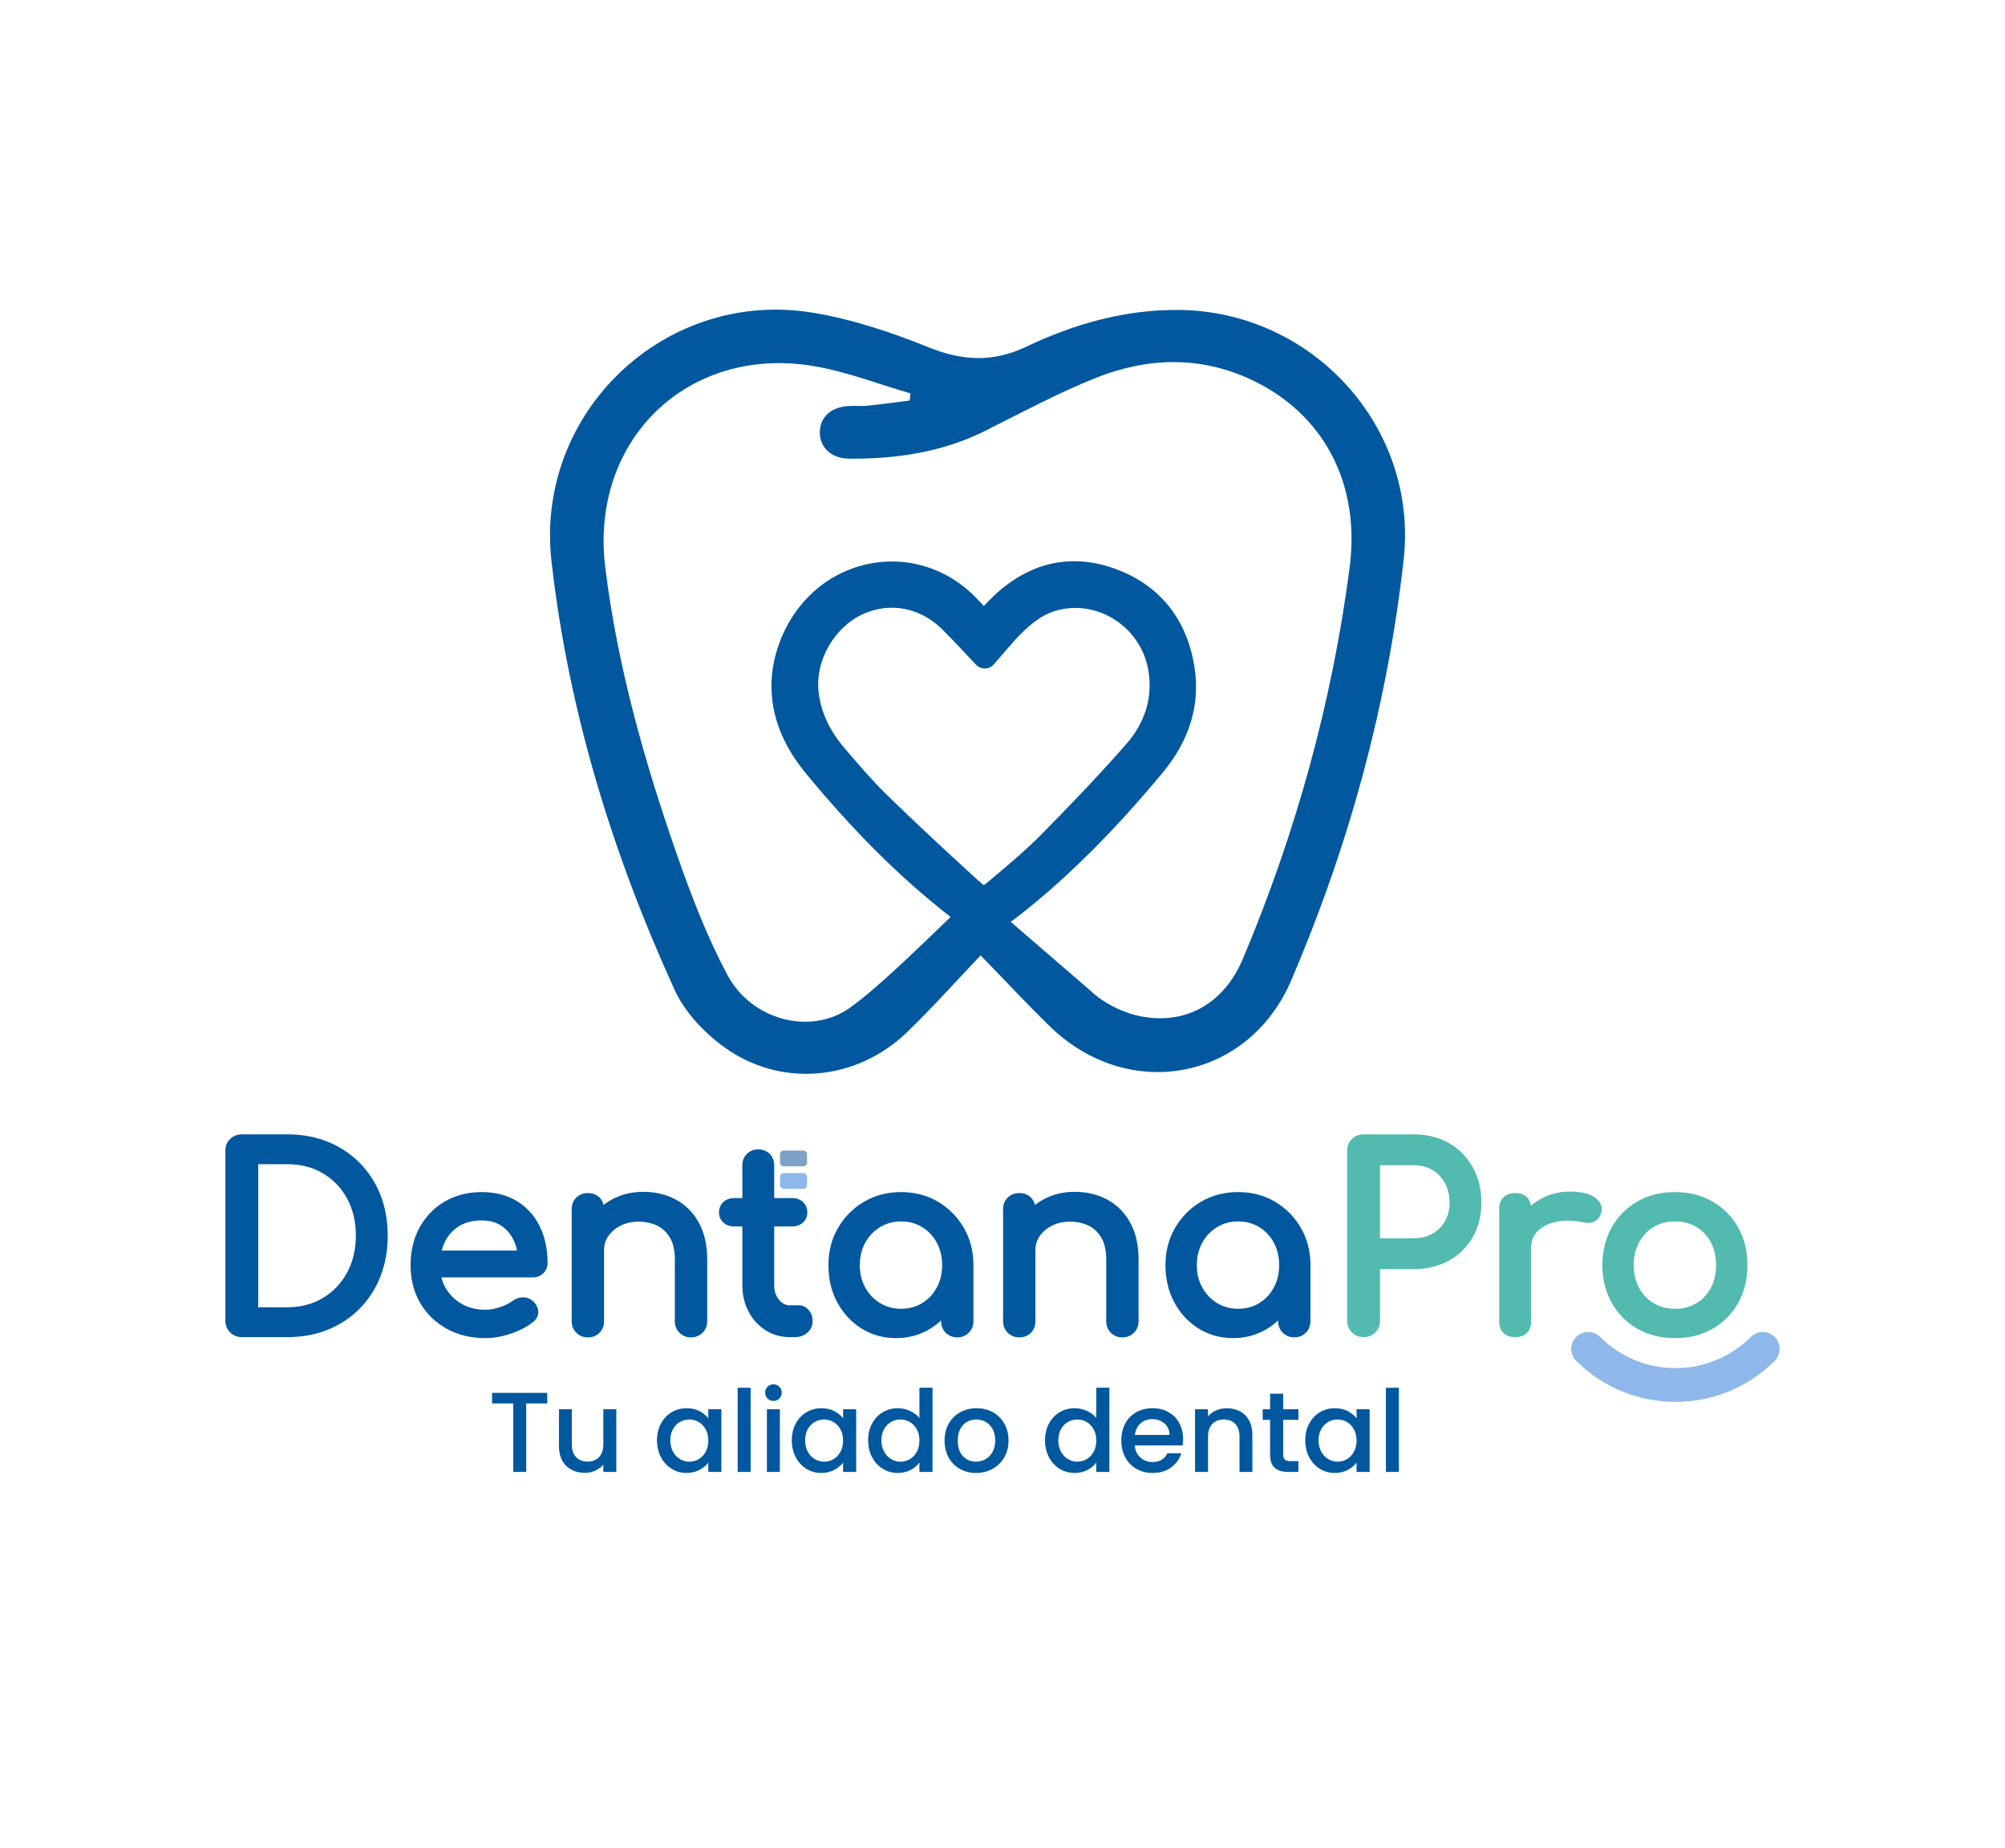 <?xml version="1.0" encoding="utf-8"?>
<!-- Generator: Adobe Illustrator 25.4.1, SVG Export Plug-In . SVG Version: 6.00 Build 0)  -->
<svg version="1.1" id="Capa_1" xmlns="http://www.w3.org/2000/svg" xmlns:xlink="http://www.w3.org/1999/xlink" x="0px" y="0px"
	 viewBox="0 0 1172 1080" style="enable-background:new 0 0 1172 1080;" xml:space="preserve">
<style type="text/css">
	.st0{fill:#01589F;}
	.st1{fill:#52BAAE;}
	.st2{fill:#7DA2C6;}
	.st3{fill:#8FB8EA;}
</style>
<g>
	<path class="st0" d="M689.13,181.16c-31.75-0.28-61.21,8.18-89.36,21.53c-19.38,9.19-37.2,8.3-57,0.29
		c-21.72-8.78-44.5-16.38-67.54-20.19c-86.4-14.29-162.7,58.26-152.87,145.23c9.87,87.37,35.54,170.59,71.88,250.38
		c5.88,12.92,17.12,24.92,28.75,33.4c33.18,24.19,77.49,20.1,107.15-8.43c14.47-13.92,27.84-28.98,43.07-44.96
		c14.67,15.07,27.18,28.5,40.29,41.31c45.9,44.84,116.15,32.01,141.32-26.81c33.67-78.68,56.19-160.67,65.67-245.83
		C829.12,249.58,767.18,181.85,689.13,181.16z M578.78,514.43c-1.01,0.86-2.75,2.32-3.71,2.94c-0.94-0.64-2.58-2.13-3.26-2.75
		c-20.79-18.9-37.65-34.7-53.05-49.69c-8.72-8.49-16.88-18.03-24.77-27.26l-0.28-0.33c-8.96-10.48-13.95-21.37-15.25-33.28
		c-1.91-17.51,8.75-36.67,24.81-44.57c5.85-2.88,11.98-4.29,18.04-4.29c10.7,0,21.21,4.39,29.65,12.85
		c6.61,6.62,13.14,13.59,19.46,20.34c0,0,0.04,0.04,0.11,0.12c2.82,3.01,7.64,2.94,10.35-0.18l12.85-14.75
		c6.94-7.28,13.9-13.76,23.24-16.56c11.48-3.44,24.05-1.6,34.49,5.06c10.86,6.92,18.14,18.14,19.97,30.77
		c2.24,15.44-2.2,29.64-13.21,42.2c-17,19.4-34.66,37.61-49.71,52.87c-8.4,8.52-17.82,16.47-26.94,24.16L578.78,514.43z
		 M788.9,331.86c-10.32,78.93-31.49,155.12-62.36,228.49c-10.62,25.24-32.03,38.35-58.1,33.96c-10.94-1.84-22.92-7.55-30.92-15.19
		l-46.72-40.34c2.13-1.52,4.45-3.29,7.02-5.32c27.12-21.46,53.87-48.23,81.79-81.83c15.68-18.88,21.97-39.48,18.69-61.22
		c-4.31-28.53-20.46-48.6-46.7-58.05c-25.7-9.25-50.26-3.63-71.04,16.26c-1.86,1.78-3.64,3.64-5.48,5.59
		c-1.4-1.51-2.73-2.94-4.07-4.35c-17.12-17.97-41.44-25.41-65.09-19.89c-24.4,5.7-43.7,24.24-51.62,49.61
		c-7.71,24.68-2.03,49.58,16.42,72.01c27.26,33.14,54.01,59.92,81.78,81.87c1.12,0.88,2.16,1.69,3.19,2.48
		c-19.24,18.48-43.55,42.31-59.15,53.25c-23.13,16.21-57.36,6.73-71.19-19.08c-11.9-22.21-21.08-46.1-29.43-69.96
		c-19.19-54.82-34.96-110.6-42.12-168.49c-9.18-74.19,48-130.02,121.75-117.71c19.21,3.21,37.74,10.51,56.58,15.94
		c-0.19,2.35-0.15,1.87-0.34,4.22c-8.18,1.02-16.35,2.15-24.54,3c-3.44,0.36-6.95,0.03-10.42,0.16
		c-10.77,0.4-17.42,6.17-17.61,15.17c-0.18,8.93,6.62,15.57,17.15,15.64c27.74,0.2,54.64-3.77,79.84-16.42
		c21.1-10.59,42-21.81,63.85-30.59c30.08-12.1,61.06-13.28,91.14,0.75C773.41,241.51,795.39,282.22,788.9,331.86z"/>
	<g>
		<g>
			<path class="st0" d="M319.89,814.1v6.18h-12.3v40.03h-7.58v-40.03h-12.37v-6.18H319.89z"/>
			<path class="st0" d="M360.25,823.67v36.64h-7.58v-4.32c-1.2,1.51-2.76,2.69-4.69,3.56c-1.93,0.86-3.98,1.3-6.15,1.3
				c-2.88,0-5.46-0.6-7.75-1.8c-2.28-1.2-4.08-2.97-5.39-5.32c-1.31-2.35-1.96-5.19-1.96-8.51v-21.54h7.51v20.41
				c0,3.28,0.82,5.8,2.46,7.55c1.64,1.75,3.88,2.63,6.72,2.63c2.84,0,5.09-0.88,6.75-2.63c1.66-1.75,2.49-4.27,2.49-7.55v-20.41
				H360.25z"/>
			<path class="st0" d="M386.34,832.05c1.53-2.84,3.61-5.04,6.25-6.62c2.64-1.57,5.55-2.36,8.74-2.36c2.88,0,5.4,0.57,7.55,1.7
				c2.15,1.13,3.87,2.54,5.15,4.22v-5.32h7.65v36.64h-7.65v-5.45c-1.29,1.73-3.04,3.17-5.25,4.32c-2.22,1.15-4.74,1.73-7.58,1.73
				c-3.15,0-6.03-0.81-8.64-2.43c-2.62-1.62-4.69-3.88-6.22-6.78s-2.29-6.19-2.29-9.87C384.05,838.15,384.81,834.89,386.34,832.05z
				 M412.47,835.38c-1.04-1.86-2.4-3.28-4.09-4.26c-1.69-0.97-3.5-1.46-5.45-1.46c-1.95,0-3.77,0.48-5.45,1.43
				c-1.69,0.95-3.05,2.35-4.09,4.19c-1.04,1.84-1.56,4.02-1.56,6.55s0.52,4.74,1.56,6.65c1.04,1.91,2.42,3.36,4.12,4.35
				c1.71,1,3.51,1.5,5.42,1.5c1.95,0,3.77-0.49,5.45-1.46c1.68-0.97,3.05-2.4,4.09-4.29c1.04-1.88,1.56-4.09,1.56-6.62
				S413.52,837.24,412.47,835.38z"/>
			<path class="st0" d="M438.77,811.11v49.2h-7.58v-49.2H438.77z"/>
			<path class="st0" d="M448.68,817.42c-0.93-0.93-1.4-2.08-1.4-3.46s0.47-2.53,1.4-3.46s2.08-1.4,3.46-1.4
				c1.33,0,2.46,0.47,3.39,1.4c0.93,0.93,1.4,2.08,1.4,3.46s-0.47,2.53-1.4,3.46c-0.93,0.93-2.06,1.4-3.39,1.4
				C450.76,818.82,449.61,818.35,448.68,817.42z M455.86,823.67v36.64h-7.58v-36.64H455.86z"/>
			<path class="st0" d="M465.13,832.05c1.53-2.84,3.61-5.04,6.25-6.62c2.64-1.57,5.55-2.36,8.74-2.36c2.88,0,5.4,0.57,7.55,1.7
				c2.15,1.13,3.87,2.54,5.15,4.22v-5.32h7.65v36.64h-7.65v-5.45c-1.29,1.73-3.04,3.17-5.25,4.32c-2.22,1.15-4.74,1.73-7.58,1.73
				c-3.15,0-6.03-0.81-8.64-2.43c-2.62-1.62-4.69-3.88-6.22-6.78s-2.29-6.19-2.29-9.87C462.84,838.15,463.6,834.89,465.13,832.05z
				 M491.26,835.38c-1.04-1.86-2.4-3.28-4.09-4.26c-1.69-0.97-3.5-1.46-5.45-1.46c-1.95,0-3.77,0.48-5.45,1.43
				c-1.69,0.95-3.05,2.35-4.09,4.19c-1.04,1.84-1.56,4.02-1.56,6.55s0.52,4.74,1.56,6.65c1.04,1.91,2.42,3.36,4.12,4.35
				c1.71,1,3.51,1.5,5.42,1.5c1.95,0,3.77-0.49,5.45-1.46c1.68-0.97,3.05-2.4,4.09-4.29c1.04-1.88,1.56-4.09,1.56-6.62
				S492.31,837.24,491.26,835.38z"/>
			<path class="st0" d="M509.75,832.05c1.53-2.84,3.61-5.04,6.25-6.62c2.64-1.57,5.57-2.36,8.81-2.36c2.39,0,4.75,0.52,7.08,1.56
				c2.33,1.04,4.18,2.43,5.55,4.16v-17.69h7.65v49.2h-7.65v-5.52c-1.24,1.77-2.96,3.24-5.15,4.39c-2.19,1.15-4.71,1.73-7.55,1.73
				c-3.19,0-6.11-0.81-8.74-2.43c-2.64-1.62-4.72-3.88-6.25-6.78s-2.29-6.19-2.29-9.87C507.45,838.15,508.22,834.89,509.75,832.05z
				 M535.88,835.38c-1.04-1.86-2.4-3.28-4.09-4.26c-1.69-0.97-3.5-1.46-5.45-1.46c-1.95,0-3.77,0.48-5.45,1.43
				c-1.69,0.95-3.05,2.35-4.09,4.19c-1.04,1.84-1.56,4.02-1.56,6.55s0.52,4.74,1.56,6.65c1.04,1.91,2.42,3.36,4.12,4.35
				c1.71,1,3.51,1.5,5.42,1.5c1.95,0,3.77-0.49,5.45-1.46c1.68-0.97,3.05-2.4,4.09-4.29c1.04-1.88,1.56-4.09,1.56-6.62
				S536.92,837.24,535.88,835.38z"/>
			<path class="st0" d="M561.11,858.55c-2.79-1.57-4.99-3.79-6.58-6.65s-2.39-6.17-2.39-9.94c0-3.72,0.82-7.03,2.46-9.91
				c1.64-2.88,3.88-5.1,6.72-6.65c2.84-1.55,6.01-2.33,9.51-2.33c3.5,0,6.67,0.78,9.51,2.33c2.84,1.55,5.08,3.77,6.72,6.65
				c1.64,2.88,2.46,6.18,2.46,9.91s-0.84,7.03-2.53,9.91c-1.69,2.88-3.98,5.11-6.88,6.68c-2.9,1.57-6.11,2.36-9.61,2.36
				C567.03,860.91,563.91,860.12,561.11,858.55z M575.97,852.93c1.71-0.93,3.09-2.33,4.16-4.19c1.06-1.86,1.6-4.12,1.6-6.78
				c0-2.66-0.51-4.91-1.53-6.75c-1.02-1.84-2.37-3.22-4.06-4.16c-1.69-0.93-3.5-1.4-5.45-1.4c-1.95,0-3.76,0.47-5.42,1.4
				c-1.66,0.93-2.98,2.32-3.96,4.16c-0.98,1.84-1.46,4.09-1.46,6.75c0,3.95,1.01,6.99,3.03,9.14c2.02,2.15,4.55,3.22,7.61,3.22
				C572.44,854.32,574.27,853.86,575.97,852.93z"/>
			<path class="st0" d="M613.14,832.05c1.53-2.84,3.61-5.04,6.25-6.62c2.64-1.57,5.57-2.36,8.81-2.36c2.39,0,4.75,0.52,7.08,1.56
				c2.33,1.04,4.18,2.43,5.55,4.16v-17.69h7.65v49.2h-7.65v-5.52c-1.24,1.77-2.96,3.24-5.15,4.39c-2.19,1.15-4.71,1.73-7.55,1.73
				c-3.19,0-6.11-0.81-8.74-2.43c-2.64-1.62-4.72-3.88-6.25-6.78s-2.29-6.19-2.29-9.87C610.85,838.15,611.61,834.89,613.14,832.05z
				 M639.27,835.38c-1.04-1.86-2.4-3.28-4.09-4.26c-1.69-0.97-3.5-1.46-5.45-1.46c-1.95,0-3.77,0.48-5.45,1.43
				c-1.69,0.95-3.05,2.35-4.09,4.19c-1.04,1.84-1.56,4.02-1.56,6.55s0.52,4.74,1.56,6.65c1.04,1.91,2.42,3.36,4.12,4.35
				c1.71,1,3.51,1.5,5.42,1.5c1.95,0,3.77-0.49,5.45-1.46c1.68-0.97,3.05-2.4,4.09-4.29c1.04-1.88,1.56-4.09,1.56-6.62
				S640.31,837.24,639.27,835.38z"/>
			<path class="st0" d="M691.3,844.82h-27.99c0.22,2.93,1.31,5.28,3.26,7.05c1.95,1.77,4.34,2.66,7.18,2.66
				c4.08,0,6.96-1.71,8.64-5.12h8.18c-1.11,3.37-3.11,6.13-6.02,8.28c-2.9,2.15-6.51,3.22-10.8,3.22c-3.5,0-6.64-0.79-9.41-2.36
				c-2.77-1.57-4.94-3.79-6.52-6.65c-1.57-2.86-2.36-6.17-2.36-9.94c0-3.77,0.76-7.08,2.29-9.94s3.68-5.06,6.45-6.62
				c2.77-1.55,5.95-2.33,9.54-2.33c3.46,0,6.54,0.75,9.24,2.26c2.7,1.51,4.81,3.62,6.32,6.35c1.51,2.73,2.26,5.86,2.26,9.41
				C691.57,842.47,691.48,843.71,691.3,844.82z M683.65,838.7c-0.04-2.79-1.04-5.03-2.99-6.72c-1.95-1.68-4.37-2.53-7.25-2.53
				c-2.62,0-4.85,0.83-6.72,2.49s-2.97,3.91-3.32,6.75H683.65z"/>
			<path class="st0" d="M724.78,824.87c2.28,1.2,4.07,2.97,5.35,5.32c1.29,2.35,1.93,5.19,1.93,8.51v21.61h-7.51v-20.48
				c0-3.28-0.82-5.79-2.46-7.55c-1.64-1.75-3.88-2.63-6.72-2.63c-2.84,0-5.09,0.88-6.75,2.63c-1.66,1.75-2.49,4.27-2.49,7.55v20.48
				h-7.58v-36.64h7.58v4.19c1.24-1.51,2.83-2.68,4.75-3.52c1.93-0.84,3.98-1.26,6.15-1.26
				C719.91,823.07,722.49,823.67,724.78,824.87z"/>
			<path class="st0" d="M750.08,829.86v20.28c0,1.37,0.32,2.36,0.96,2.96c0.64,0.6,1.74,0.9,3.29,0.9h4.65v6.32H753
				c-3.41,0-6.03-0.8-7.85-2.39c-1.82-1.6-2.73-4.19-2.73-7.78v-20.28h-4.32v-6.18h4.32v-9.11h7.65v9.11h8.91v6.18H750.08z"/>
			<path class="st0" d="M765.27,832.05c1.53-2.84,3.61-5.04,6.25-6.62c2.64-1.57,5.55-2.36,8.74-2.36c2.88,0,5.4,0.57,7.55,1.7
				c2.15,1.13,3.87,2.54,5.15,4.22v-5.32h7.65v36.64h-7.65v-5.45c-1.29,1.73-3.04,3.17-5.25,4.32c-2.22,1.15-4.74,1.73-7.58,1.73
				c-3.15,0-6.03-0.81-8.64-2.43c-2.62-1.62-4.69-3.88-6.22-6.78s-2.29-6.19-2.29-9.87C762.97,838.15,763.74,834.89,765.27,832.05z
				 M791.4,835.38c-1.04-1.86-2.4-3.28-4.09-4.26c-1.69-0.97-3.5-1.46-5.45-1.46c-1.95,0-3.77,0.48-5.45,1.43
				c-1.69,0.95-3.05,2.35-4.09,4.19c-1.04,1.84-1.56,4.02-1.56,6.55s0.52,4.74,1.56,6.65c1.04,1.91,2.42,3.36,4.12,4.35
				c1.71,1,3.51,1.5,5.42,1.5c1.95,0,3.77-0.49,5.45-1.46c1.68-0.97,3.05-2.4,4.09-4.29c1.04-1.88,1.56-4.09,1.56-6.62
				S792.44,837.24,791.4,835.38z"/>
			<path class="st0" d="M817.7,811.11v49.2h-7.58v-49.2H817.7z"/>
		</g>
	</g>
	<path class="st0" d="M210.22,679.65c-5.25-5.3-11.52-9.45-18.63-12.32c-7.1-2.87-15.07-4.33-23.7-4.33h-26.55
		c-2.67,0-4.96,0.9-6.8,2.68c-1.86,1.8-2.8,4.13-2.8,6.92v99.32c0,2.68,0.93,4.98,2.78,6.83c1.85,1.84,4.14,2.78,6.83,2.78h26.55
		c8.63,0,16.6-1.46,23.7-4.33c7.11-2.87,13.38-7.02,18.63-12.32c5.25-5.3,9.35-11.65,12.17-18.86c2.82-7.19,4.24-15.21,4.24-23.83
		c0-8.62-1.43-16.61-4.24-23.76C219.56,691.27,215.47,684.95,210.22,679.65z M208.01,722.19c0,8.13-1.74,15.44-5.18,21.71
		c-3.43,6.26-8.2,11.24-14.17,14.8c-5.97,3.56-12.96,5.37-20.77,5.37h-16.95v-83.63h16.95c7.82,0,14.81,1.78,20.78,5.3
		c5.97,3.52,10.73,8.45,14.16,14.66C206.27,706.63,208.01,713.96,208.01,722.19z"/>
	<path class="st0" d="M302.27,702.09c-5.77-3.55-12.73-5.35-20.69-5.35c-8.04,0-15.29,1.84-21.53,5.48
		c-6.25,3.64-11.21,8.73-14.75,15.13c-3.52,6.38-5.31,13.83-5.31,22.15c0,8.24,1.89,15.66,5.62,22.05
		c3.74,6.4,8.97,11.48,15.57,15.11c6.57,3.62,14.17,5.45,22.59,5.45c4.7,0,9.67-0.87,14.79-2.6c5.13-1.73,9.5-4.01,12.97-6.76
		c2.75-2.1,3.21-4.54,3.12-6.23c-0.13-2.3-1.24-4.39-3.34-6.24c-1.65-1.39-3.6-2.08-5.81-2.01c-2.11,0.06-4.09,0.76-5.89,2.08
		c-1.79,1.34-4.21,2.56-7.18,3.61c-2.95,1.04-5.86,1.57-8.66,1.57c-5.2,0-9.86-1.15-13.84-3.41c-3.98-2.26-7.13-5.37-9.39-9.25
		c-1.13-1.94-1.98-4.04-2.55-6.27h53.36c2.48,0,4.57-0.8,6.21-2.39c1.67-1.6,2.51-3.64,2.51-6.05c0-7.99-1.52-15.16-4.53-21.33
		C312.51,710.61,308.04,705.65,302.27,702.09z M260.03,725.91c1.88-3.89,4.66-6.99,8.28-9.23c3.63-2.24,8.09-3.37,13.26-3.37
		c4.47,0,8.3,1.03,11.38,3.05c3.1,2.04,5.53,4.86,7.23,8.37c0.92,1.91,1.61,3.98,2.07,6.19H258.2
		C258.66,729.16,259.27,727.48,260.03,725.91z"/>
	<path class="st0" d="M395.11,701.16c-5.6-3.03-12.01-4.57-19.06-4.57c-6.76,0-12.95,1.51-18.41,4.5c-1.72,0.94-3.33,1.99-4.83,3.15
		c-0.39-1.66-1.17-3.1-2.36-4.29c-1.75-1.75-4.05-2.63-6.82-2.63c-2.67,0-4.94,0.88-6.73,2.61c-1.81,1.75-2.73,4.05-2.73,6.85v65.43
		c0,2.69,0.91,4.96,2.71,6.75c1.79,1.8,4.06,2.71,6.75,2.71c2.79,0,5.1-0.92,6.85-2.73c1.73-1.79,2.61-4.06,2.61-6.73v-41.37
		c0-3.24,0.84-6.01,2.57-8.47c1.76-2.5,4.17-4.53,7.19-6.04c3.03-1.52,6.49-2.29,10.27-2.29c4.17,0,7.9,0.8,11.08,2.36
		c3.1,1.53,5.61,3.91,7.46,7.07c1.87,3.2,2.81,7.45,2.81,12.65v36.09c0,2.69,0.91,4.96,2.7,6.75c1.79,1.8,4.07,2.71,6.75,2.71
		c2.69,0,4.96-0.91,6.75-2.71c1.8-1.8,2.71-4.07,2.71-6.75v-36.09c0-8.42-1.64-15.65-4.87-21.49
		C405.26,708.75,400.75,704.21,395.11,701.16z"/>
	<path class="st0" d="M466.71,762.9h-4.99c-2.53,0-4.62-1.06-6.39-3.23c-1.87-2.3-2.78-5.1-2.78-8.58v-34.26h10.49
		c2.56,0,4.68-0.77,6.33-2.29c1.69-1.56,2.54-3.53,2.54-5.85c0-2.52-0.86-4.59-2.54-6.15c-1.64-1.52-3.77-2.28-6.33-2.28h-10.49
		v-19.15c0-2.68-0.89-4.93-2.63-6.68c-1.75-1.75-4-2.63-6.68-2.63c-2.69,0-4.93,0.89-6.68,2.63c-1.75,1.75-2.63,3.99-2.63,6.68
		v19.15h-4.77c-2.56,0-4.69,0.77-6.33,2.28c-1.69,1.56-2.54,3.63-2.54,6.15c0,2.33,0.86,4.3,2.54,5.85
		c1.64,1.52,3.77,2.29,6.33,2.29h4.77v34.26c0,5.68,1.21,10.87,3.6,15.44c2.4,4.59,5.74,8.28,9.93,10.95
		c4.21,2.69,9.01,4.05,14.27,4.05h2.64c3.01,0,5.54-0.85,7.51-2.52c2.07-1.76,3.12-4.04,3.12-6.79c0-2.64-0.79-4.86-2.34-6.6
		C471.05,763.81,469.05,762.9,466.71,762.9z"/>
	<path class="st0" d="M563.41,717.67c-3.72-6.43-8.83-11.58-15.16-15.31c-6.35-3.73-13.59-5.63-21.54-5.63
		c-7.95,0-15.22,1.89-21.61,5.62c-6.39,3.73-11.51,8.88-15.24,15.31c-3.73,6.44-5.62,13.78-5.62,21.82c0,8.02,1.73,15.32,5.15,21.69
		c3.42,6.39,8.17,11.53,14.11,15.26c5.96,3.76,12.78,5.66,20.27,5.66c7.49,0,14.31-1.9,20.27-5.66c2.19-1.37,4.21-2.94,6.07-4.69
		v0.45c0,2.69,0.91,4.96,2.7,6.75c1.79,1.8,4.07,2.71,6.75,2.71c2.68,0,4.96-0.91,6.75-2.71c1.79-1.8,2.7-4.07,2.7-6.75V738.2
		l-0.02-0.01C568.82,730.66,566.94,723.76,563.41,717.67z M539.03,761.65c-3.58,2.19-7.72,3.3-12.32,3.3
		c-4.5,0-8.63-1.11-12.25-3.31c-3.65-2.2-6.57-5.26-8.68-9.09c-2.12-3.84-3.2-8.23-3.2-13.05c0-4.92,1.08-9.36,3.2-13.2
		c2.12-3.83,5.04-6.89,8.68-9.09c3.63-2.2,7.75-3.31,12.25-3.31c4.59,0,8.74,1.11,12.32,3.3c3.59,2.2,6.47,5.26,8.54,9.08
		c2.08,3.85,3.14,8.29,3.14,13.22c0,4.83-1.06,9.22-3.14,13.07C545.49,756.39,542.62,759.45,539.03,761.65z"/>
	<path class="st0" d="M647.28,701.16c-5.6-3.03-12.01-4.57-19.06-4.57c-6.76,0-12.95,1.51-18.41,4.5c-1.72,0.94-3.33,1.99-4.83,3.15
		c-0.39-1.66-1.17-3.1-2.36-4.29c-1.75-1.75-4.05-2.63-6.82-2.63c-2.67,0-4.94,0.88-6.73,2.61c-1.81,1.75-2.73,4.05-2.73,6.85v65.43
		c0,2.69,0.91,4.96,2.7,6.75c1.79,1.8,4.07,2.71,6.75,2.71c2.79,0,5.1-0.92,6.85-2.73c1.73-1.79,2.61-4.06,2.61-6.73v-41.37
		c0-3.23,0.84-6.01,2.57-8.47c1.76-2.5,4.17-4.53,7.19-6.04c3.03-1.52,6.49-2.29,10.27-2.29c4.17,0,7.9,0.8,11.08,2.36
		c3.1,1.53,5.61,3.91,7.46,7.07c1.87,3.2,2.81,7.45,2.81,12.65v36.09c0,2.69,0.91,4.96,2.7,6.75c1.79,1.8,4.07,2.71,6.75,2.71
		c2.69,0,4.96-0.91,6.75-2.71c1.8-1.8,2.71-4.07,2.71-6.75v-36.09c0-8.42-1.64-15.65-4.87-21.49
		C657.44,708.75,652.93,704.21,647.28,701.16z"/>
	<path class="st0" d="M760.42,717.67c-3.72-6.43-8.83-11.58-15.16-15.31c-6.35-3.73-13.59-5.63-21.54-5.63
		c-7.95,0-15.22,1.89-21.61,5.62c-6.39,3.73-11.51,8.88-15.24,15.31c-3.73,6.44-5.62,13.78-5.62,21.82c0,8.02,1.73,15.32,5.15,21.69
		c3.42,6.39,8.17,11.53,14.11,15.26c5.96,3.76,12.78,5.66,20.27,5.66c7.49,0,14.31-1.9,20.27-5.66c2.19-1.37,4.21-2.94,6.07-4.69
		v0.45c0,2.69,0.91,4.96,2.7,6.75c1.79,1.8,4.07,2.71,6.75,2.71c2.68,0,4.96-0.91,6.75-2.71c1.79-1.8,2.7-4.07,2.7-6.75V738.2
		l-0.02-0.01C765.83,730.66,763.95,723.76,760.42,717.67z M736.04,761.65c-3.58,2.19-7.72,3.3-12.32,3.3
		c-4.5,0-8.63-1.11-12.25-3.31c-3.65-2.2-6.57-5.26-8.68-9.09c-2.12-3.84-3.2-8.23-3.2-13.05c0-4.92,1.08-9.36,3.2-13.2
		c2.12-3.83,5.04-6.89,8.68-9.09c3.63-2.2,7.75-3.31,12.25-3.31c4.59,0,8.74,1.11,12.32,3.3c3.59,2.2,6.47,5.26,8.54,9.08
		c2.08,3.85,3.14,8.29,3.14,13.22c0,4.83-1.06,9.22-3.14,13.07C742.5,756.39,739.63,759.45,736.04,761.65z"/>
	<path class="st1" d="M846.9,668.1c-5.95-3.38-12.84-5.1-20.49-5.1h-29.34c-2.67,0-4.96,0.9-6.8,2.68c-1.86,1.8-2.8,4.13-2.8,6.92
		v99.32c0,2.68,0.94,4.98,2.78,6.83c1.84,1.84,4.14,2.78,6.82,2.78c2.79,0,5.12-0.94,6.92-2.8c1.78-1.84,2.68-4.13,2.68-6.8v-30.15
		h19.73c7.64,0,14.53-1.66,20.47-4.94c5.97-3.29,10.69-7.94,14.04-13.81c3.34-5.85,5.03-12.6,5.03-20.05
		c0-7.73-1.69-14.7-5.02-20.69C857.58,676.26,852.86,671.49,846.9,668.1z M837.31,721.06c-3.1,1.77-6.77,2.67-10.9,2.67h-19.73
		v-42.7h19.73c4.11,0,7.77,0.94,10.87,2.8c3.1,1.86,5.58,4.45,7.35,7.69c1.78,3.26,2.69,7.11,2.69,11.45c0,4.03-0.9,7.65-2.67,10.76
		C842.87,716.82,840.4,719.29,837.31,721.06z"/>
	<path class="st1" d="M931.87,699.63c-3.25-2.15-7.9-3.19-14.22-3.19c-6.18,0-11.94,1.47-17.1,4.36c-2.06,1.15-3.96,2.47-5.69,3.95
		c-0.28-2.09-1.05-3.77-2.29-5.02c-1.6-1.6-3.93-2.41-6.9-2.41c-2.88,0-5.18,0.84-6.83,2.49c-1.65,1.65-2.49,3.95-2.49,6.83v65.57
		c0,2.99,0.85,5.32,2.51,6.92c1.64,1.58,3.93,2.39,6.8,2.39c2.99,0,5.32-0.85,6.93-2.51c1.58-1.65,2.39-3.93,2.39-6.8v-42.84
		c0-4,1.23-7.19,3.76-9.76c2.59-2.64,6.23-4.48,10.82-5.47c4.69-1.01,10.1-0.91,16.01,0.29c1.53,0.35,2.98,0.41,4.32,0.17
		c1.43-0.26,2.71-0.88,3.82-1.86c1.15-1.02,1.93-2.44,2.29-4.14C936.62,706.17,936.42,702.64,931.87,699.63z"/>
	<path class="st1" d="M1015.97,717.32c-3.63-6.4-8.69-11.48-15.04-15.12c-6.34-3.63-13.68-5.47-21.81-5.47
		c-8.23,0-15.62,1.84-21.96,5.47c-6.35,3.63-11.41,8.72-15.04,15.12c-3.63,6.38-5.46,13.84-5.46,22.17c0,8.24,1.84,15.65,5.46,22.03
		c3.63,6.4,8.69,11.48,15.04,15.12c6.34,3.63,13.72,5.47,21.96,5.47c8.23,0,15.62-1.84,21.96-5.47c6.35-3.63,11.39-8.72,14.97-15.13
		c3.57-6.38,5.39-13.79,5.39-22.02C1021.44,731.17,1019.6,723.71,1015.97,717.32z M979.12,764.95c-4.7,0-8.9-1.09-12.48-3.24
		c-3.59-2.15-6.46-5.16-8.53-8.94c-2.08-3.79-3.13-8.26-3.13-13.28c0-5.02,1.06-9.52,3.14-13.36c2.07-3.82,4.93-6.85,8.52-9
		c3.58-2.15,7.78-3.24,12.48-3.24c4.7,0,8.9,1.09,12.48,3.24c3.58,2.15,6.42,5.17,8.44,8.98c2.04,3.85,3.07,8.35,3.07,13.38
		c0,5.02-1.03,9.5-3.07,13.3c-2.02,3.77-4.86,6.77-8.44,8.92C988.01,763.86,983.81,764.95,979.12,764.95z"/>
	<path class="st2" d="M469.54,681.69h-11.39c-1.22,0-2.21-0.99-2.21-2.21v-4.8c0-1.22,0.99-2.21,2.21-2.21h11.39
		c1.22,0,2.21,0.99,2.21,2.21v4.8C471.75,680.7,470.76,681.69,469.54,681.69z"/>
	<path class="st3" d="M469.54,694.86h-11.39c-1.22,0-2.21-0.99-2.21-2.21v-4.8c0-1.22,0.99-2.21,2.21-2.21h11.39
		c1.22,0,2.21,0.99,2.21,2.21v4.8C471.75,693.87,470.76,694.86,469.54,694.86z"/>
	<path class="st3" d="M979.37,819.38c-21.01,0-42.02-8-58.01-23.99c-3.86-3.86-3.86-10.12,0-13.97c3.86-3.86,10.12-3.86,13.98,0
		c24.28,24.28,63.79,24.28,88.07,0c3.86-3.86,10.12-3.86,13.98,0c3.86,3.86,3.86,10.12,0,13.97
		C1021.39,811.39,1000.38,819.38,979.37,819.38z"/>
</g>
</svg>
